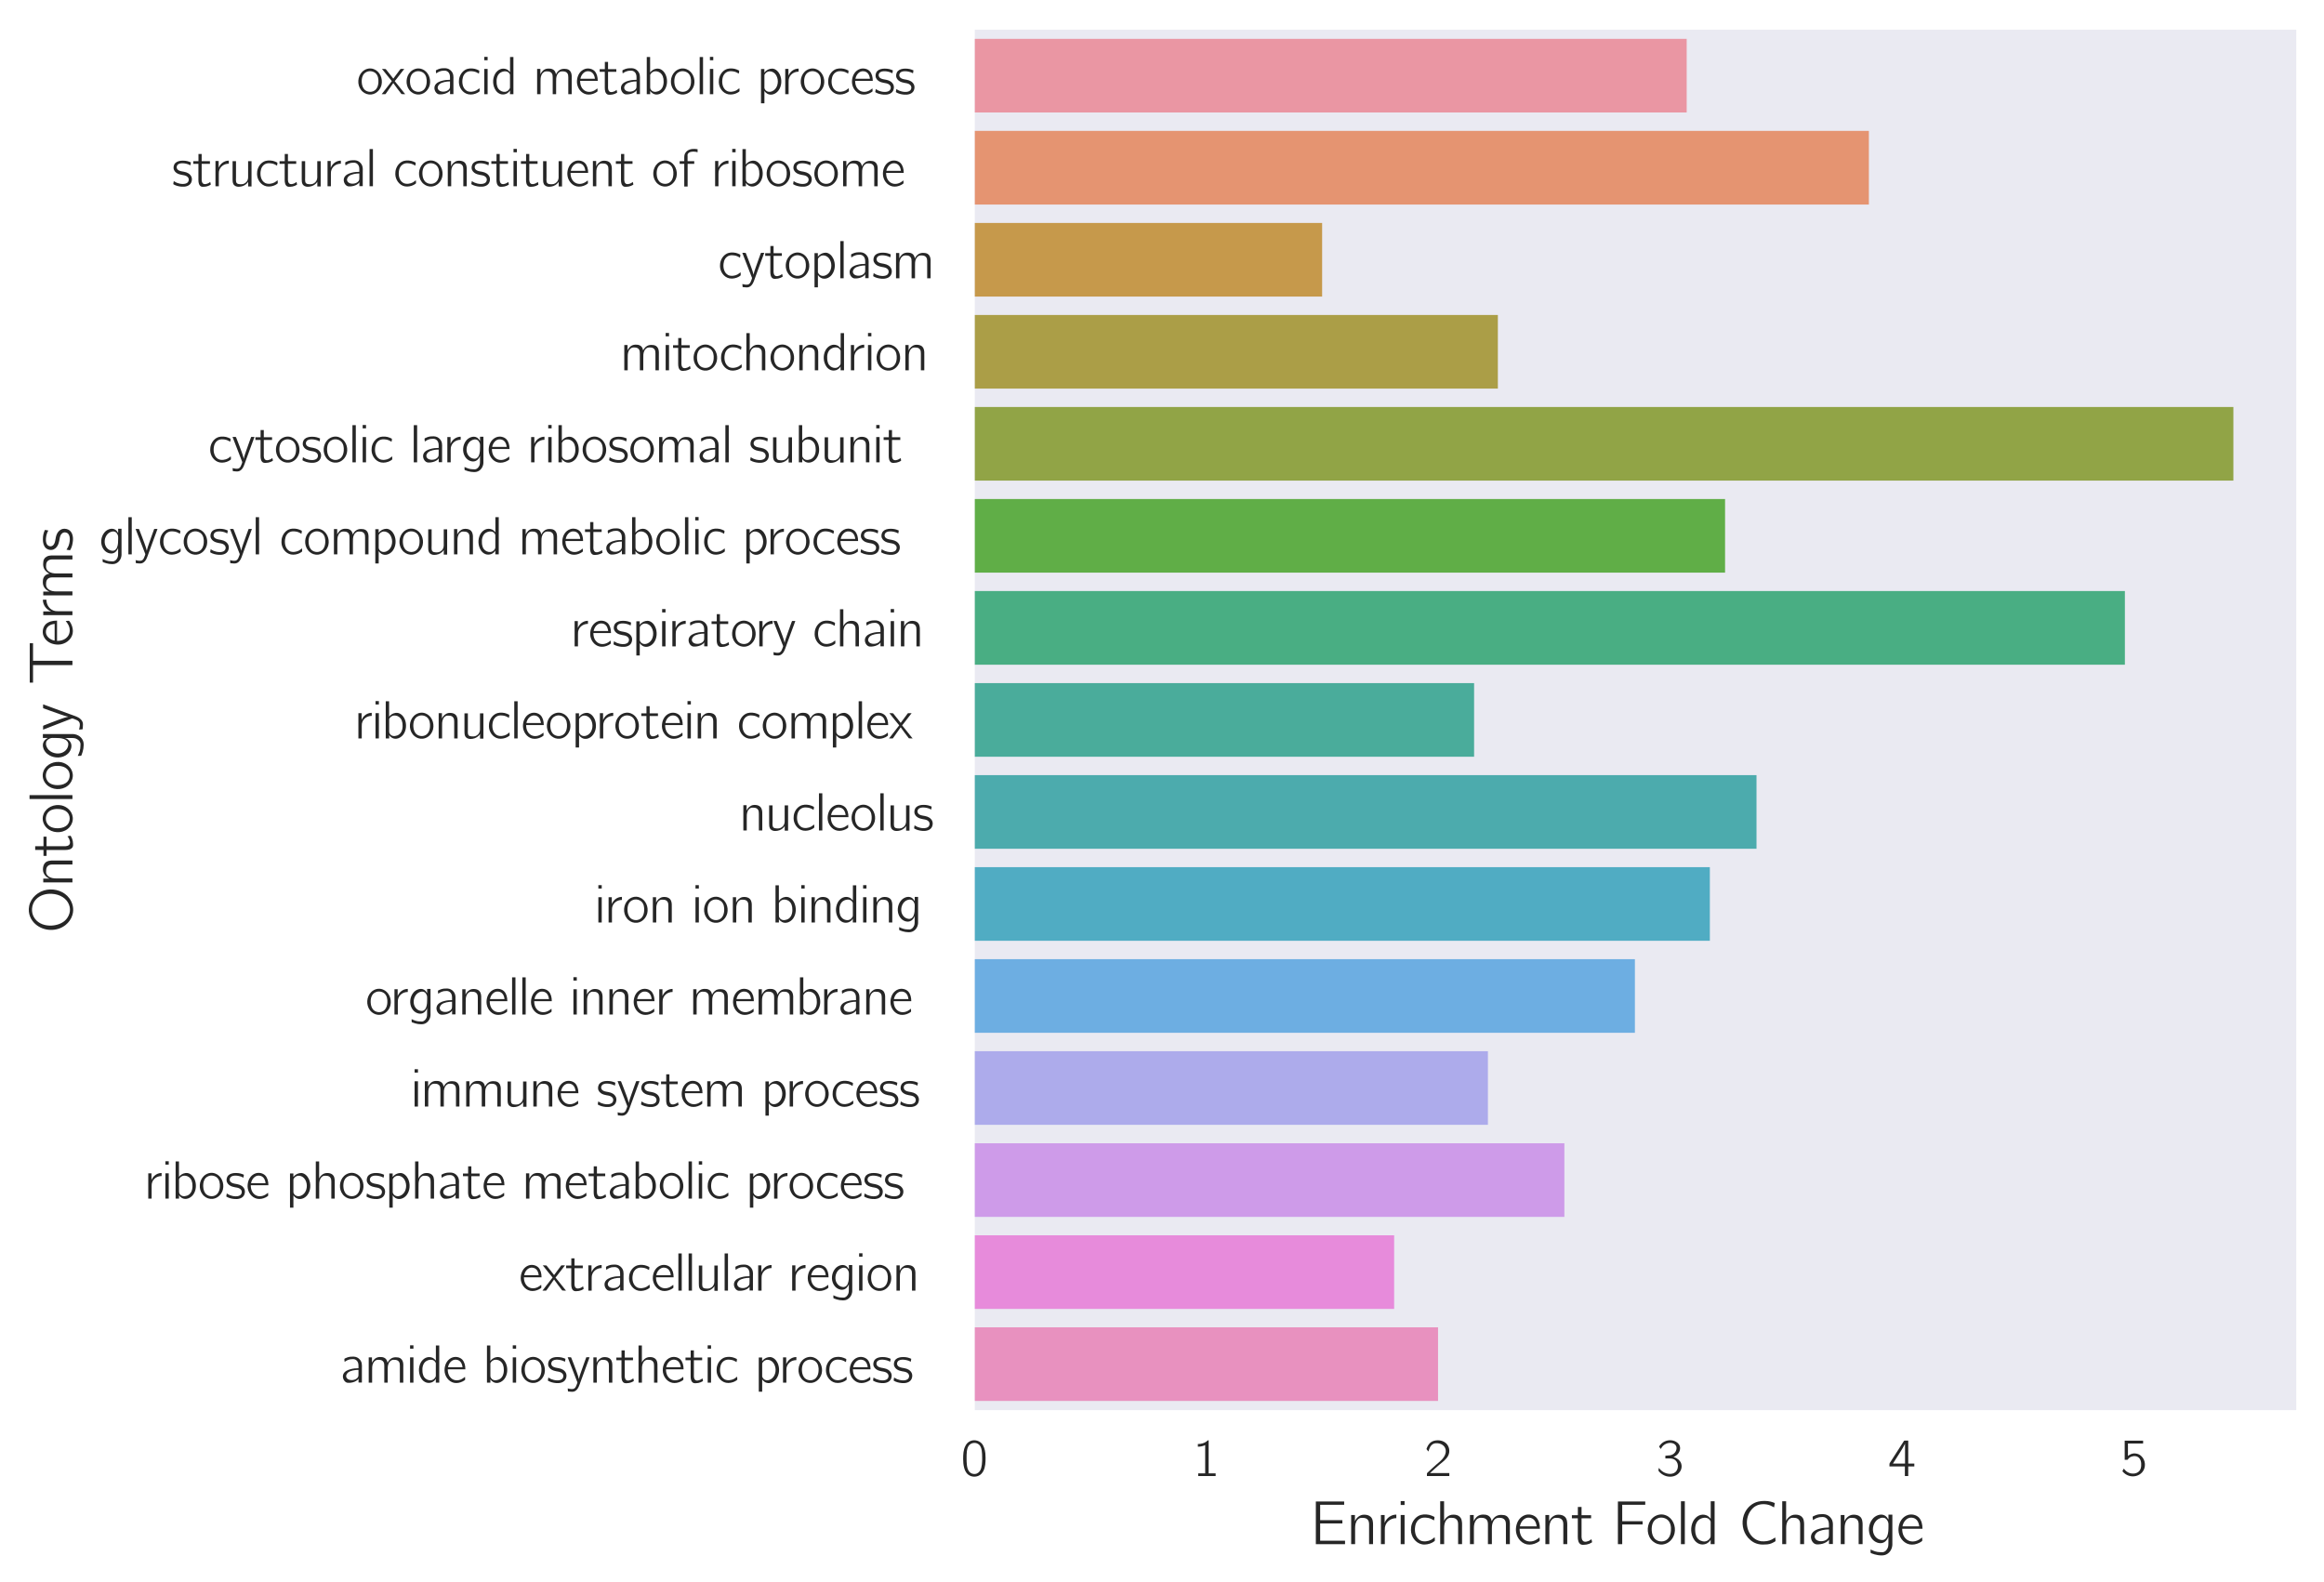 <?xml version="1.0" encoding="utf-8" standalone="no"?>
<!DOCTYPE svg PUBLIC "-//W3C//DTD SVG 1.1//EN"
  "http://www.w3.org/Graphics/SVG/1.1/DTD/svg11.dtd">
<!-- Created with matplotlib (http://matplotlib.org/) -->
<svg height="384pt" version="1.1" viewBox="0 0 564 384" width="564pt" xmlns="http://www.w3.org/2000/svg" xmlns:xlink="http://www.w3.org/1999/xlink">
 <defs>
  <style type="text/css">
*{stroke-linecap:butt;stroke-linejoin:round;}
  </style>
 </defs>
 <g id="figure_1">
  <g id="patch_1">
   <path d="M 0 384.48 
L 564.48 384.48 
L 564.48 0 
L 0 0 
z
" style="fill:#ffffff;"/>
  </g>
  <g id="axes_1">
   <g id="patch_2">
    <path d="M 236.573 342.259 
L 557.28 342.259 
L 557.28 7.2 
L 236.573 7.2 
z
" style="fill:#eaeaf2;"/>
   </g>
   <g id="matplotlib.axis_1">
    <g id="xtick_1">
     <g id="line2d_1"/>
     <g id="text_1">
      <!-- $0$ -->
      <defs>
       <path d="M 14.797 63.859 
C 11.906 61.859 9.906 59.141 8.406 56.031 
C 4.797 49 4.406 40.766 4.406 31.828 
C 4.406 20.578 6.406 10.25 12 4.312 
C 17.297 -1.203 25.703 -2.609 32.797 0.297 
C 37.203 2.016 40.406 5.719 42.406 9.734 
C 46 16.875 46.406 25.406 46.406 34.234 
C 46.406 37.047 46.297 39.859 46 42.672 
C 45.297 49.406 43 56.828 39.297 60.953 
C 33.203 67.688 22.297 69.188 14.797 63.859 
M 34.906 58.141 
C 39.594 53.125 40 43.484 40 34.344 
L 40 28.922 
C 40 24.297 39.203 18.281 38.203 14.859 
C 36.797 10.141 34.5 6.734 29.906 4.625 
C 24.297 2.609 18.5 4.516 15.297 8.938 
C 11 14.656 10.797 24.797 10.797 33.734 
C 10.797 42.172 10.906 51.516 15 57.031 
C 19.5 63.062 29.203 64.062 34.906 58.141 
" id="Computer_Modern_Bright-48"/>
      </defs>
      <g style="fill:#262626;" transform="translate(233.174 358.253)scale(0.13 -0.13)">
       <use transform="scale(0.996)" xlink:href="#Computer_Modern_Bright-48"/>
      </g>
     </g>
    </g>
    <g id="xtick_2">
     <g id="line2d_2"/>
     <g id="text_2">
      <!-- $1$ -->
      <defs>
       <path d="M 9.703 60.016 
L 9.703 55 
C 15.203 55 19 56 23.406 57.906 
L 23.406 5.016 
L 10.297 5.016 
L 10.297 0 
L 43 0 
L 43 5.016 
L 29.906 5.016 
L 29.906 67 
C 27.5 67 27.906 66.359 26 64.875 
C 21.906 61.719 16.203 60.016 9.703 60.016 
" id="Computer_Modern_Bright-49"/>
      </defs>
      <g style="fill:#262626;" transform="translate(289.448 358.253)scale(0.13 -0.13)">
       <use transform="scale(0.996)" xlink:href="#Computer_Modern_Bright-49"/>
      </g>
     </g>
    </g>
    <g id="xtick_3">
     <g id="line2d_3"/>
     <g id="text_3">
      <!-- $2$ -->
      <defs>
       <path d="M 7.297 45.969 
C 8.703 51.594 11.094 57.984 16.797 60.5 
C 19.203 61.5 21.797 61.703 24.406 61.5 
C 29.297 61.094 34.094 59.094 37.094 55.094 
C 39.297 52.078 40.094 48.375 39.703 44.781 
C 38.5 34.344 28.297 26.844 21.703 21.234 
C 17.906 18.031 7.094 7.812 7.094 7.812 
L 5.406 6.203 
C 4.5 5.312 4.406 5.312 4.406 3.5 
L 4.406 0 
L 46.406 0 
L 46.406 5.625 
L 10.203 5.625 
C 13.406 8.734 26.703 20.516 28.5 21.922 
C 34.297 26.656 40.797 31.375 44.297 38.219 
C 48.203 46.062 46.5 55.938 39.906 61.766 
C 35.906 65.297 30.406 67 25.094 67 
C 20.203 67 15.203 66 11.297 62.906 
C 8.297 60.391 5.797 56.688 4.406 52.875 
C 4.094 52.281 3.594 51.281 3.703 50.578 
C 3.797 49.984 4.406 49.484 4.703 49.078 
C 5.5 48.078 6.297 46.875 7.297 45.969 
" id="Computer_Modern_Bright-50"/>
      </defs>
      <g style="fill:#262626;" transform="translate(345.722 358.253)scale(0.13 -0.13)">
       <use transform="scale(0.996)" xlink:href="#Computer_Modern_Bright-50"/>
      </g>
     </g>
    </g>
    <g id="xtick_4">
     <g id="line2d_4"/>
     <g id="text_4">
      <!-- $3$ -->
      <defs>
       <path d="M 8.094 50.719 
C 8.906 51.922 9.5 53.234 10.406 54.438 
C 12.5 57.25 15.406 59.453 18.703 60.766 
C 23.906 62.875 31.5 62.875 35.594 58.219 
C 39.203 54.078 37.703 47.609 34.406 43.781 
C 31.406 40.25 27.5 38.531 21.703 38.531 
C 20 38.531 18.406 38.031 16.703 38.031 
L 16.703 33 
L 23.594 33 
C 29.406 33 33.203 32.109 36.406 28.688 
C 41.906 22.859 41.406 12.516 35.297 7.203 
C 32.203 4.594 27.906 3.781 23.906 4.078 
C 16.094 4.688 9.203 8.812 4.594 15.234 
C 4.094 14.234 4.094 12.828 3.906 11.719 
C 3.594 10.109 3.594 10.109 4.594 8.812 
C 7.5 4.891 13.203 1.281 17.703 -0.031 
C 25.703 -2.438 35 -1.344 41.203 4.781 
C 42.406 6 43.5 7.297 44.406 8.703 
C 48.094 14.531 48.203 22.156 44.094 27.781 
C 42.406 30.094 40.203 31.906 37.703 33.312 
C 36 34.312 34 35.312 32 35.516 
C 37.797 38.234 43.203 42.828 44.203 50.359 
C 45.094 57.375 41 61.688 36.797 64.188 
C 30.297 68 21.797 68 15.094 64.672 
C 12 63.172 9.203 60.969 7.094 58.25 
C 6.703 57.75 5.203 56.047 5.203 55.234 
C 5.203 54.734 5.594 54.234 5.906 53.828 
z
" id="Computer_Modern_Bright-51"/>
      </defs>
      <g style="fill:#262626;" transform="translate(401.996 358.253)scale(0.13 -0.13)">
       <use transform="scale(0.996)" xlink:href="#Computer_Modern_Bright-51"/>
      </g>
     </g>
    </g>
    <g id="xtick_5">
     <g id="line2d_5"/>
     <g id="text_5">
      <!-- $4$ -->
      <defs>
       <path d="M 2.094 18 
L 31 18 
L 31 0 
L 37.297 0 
L 37.297 18 
L 48.703 18 
L 48.703 23.328 
L 37.297 23.328 
L 37.297 66.469 
L 31.906 66.469 
C 30.094 66.469 29.594 66.578 28.797 65.062 
C 24.797 58.516 3.703 25.766 3 24.859 
C 2.203 23.438 2.094 23.547 2.094 21.438 
z
M 31.297 60.875 
L 31.297 23.328 
L 8.594 23.328 
C 9.297 24.734 10.297 26.031 11.203 27.438 
C 16.203 35.172 28.094 53.547 30.594 59.281 
C 30.906 59.781 31 60.375 31.297 60.875 
" id="Computer_Modern_Bright-52"/>
      </defs>
      <g style="fill:#262626;" transform="translate(458.27 358.253)scale(0.13 -0.13)">
       <use transform="scale(0.996)" xlink:href="#Computer_Modern_Bright-52"/>
      </g>
     </g>
    </g>
    <g id="xtick_6">
     <g id="line2d_6"/>
     <g id="text_6">
      <!-- $5$ -->
      <defs>
       <path d="M 8.406 66.328 
L 8.406 30.453 
L 12.203 30.453 
C 12.703 30.453 13.406 30.359 13.797 30.562 
C 14.297 30.859 14.594 31.562 14.906 31.969 
C 15.594 32.859 16.406 33.562 17.203 34.266 
C 20.797 37.281 27.703 38.484 32.297 36.172 
C 38.594 33.172 39.797 25.219 39.297 19 
C 39 15.062 37.797 11.453 35.5 9.141 
C 30.203 3.5 21.297 3.5 14.797 6.797 
C 11.594 8.406 8.906 10.922 6.906 13.922 
L 6.797 13.922 
C 6.5 13.422 4.203 9.906 4.203 9.297 
C 4.203 8.891 4.5 8.594 4.703 8.297 
C 7.703 4.781 11.594 2.062 16.094 0.562 
C 25 -2.25 35 -0.047 41.297 7.188 
C 48.797 15.922 47.797 30.156 39.094 37.766 
C 36.5 40.188 32.906 41.891 28.594 42.281 
C 22.797 43.094 17.594 40.281 14.5 37.672 
L 14.5 61 
L 42.906 61 
L 42.906 66.328 
z
" id="Computer_Modern_Bright-53"/>
      </defs>
      <g style="fill:#262626;" transform="translate(514.544 358.253)scale(0.13 -0.13)">
       <use transform="scale(0.996)" xlink:href="#Computer_Modern_Bright-53"/>
      </g>
     </g>
    </g>
    <g id="text_7">
     <!-- Enrichment Fold Change -->
     <defs>
      <path d="M 8 69.328 
L 8 0 
L 55.406 0 
L 55.406 5.625 
L 15 5.625 
L 15 33.672 
L 51.094 33.672 
L 51.094 39 
L 15 39 
L 15 64 
L 54 64 
L 54 69.328 
z
" id="Computer_Modern_Bright-69"/>
      <path d="M 12.594 37.281 
L 12.5 37.281 
L 12.5 47.391 
L 6.406 47.391 
L 6.406 0 
L 12.797 0 
L 12.797 21.938 
C 12.797 26.844 12.5 31.875 14.703 36.469 
C 15.797 38.781 17.5 40.781 19.797 41.984 
C 21.703 42.891 23.703 42.891 25.797 42.688 
C 28.797 42.688 31.703 41.891 33.594 39.375 
C 35.406 37.062 35.5 34.062 35.5 31.25 
L 35.5 0 
L 41.906 0 
L 41.906 26.859 
C 41.906 31.875 42.406 37.375 40 41.891 
C 38.094 45.5 34.406 47.203 30.5 47.703 
C 28.5 48 26.406 48 24.406 47.609 
C 19.203 46.5 14.406 42.297 12.594 37.281 
" id="Computer_Modern_Bright-110"/>
      <path d="M 12.5 34.75 
L 12.406 34.75 
L 12.406 47.391 
L 6.406 47.391 
L 6.406 0 
L 12.703 0 
L 12.703 22.891 
C 12.703 24.406 12.703 25.906 12.906 27.406 
C 14.297 35.953 21.703 42.281 31.406 42.281 
L 31.406 48 
C 25 48 19.094 44.891 15.297 39.766 
C 14.203 38.266 13 36.547 12.5 34.75 
" id="Computer_Modern_Bright-114"/>
      <path d="M 6.406 70 
L 6.406 63.672 
L 12.703 63.672 
L 12.703 70 
z
M 6.406 47.391 
L 6.406 0 
L 12.703 0 
L 12.703 47.391 
z
" id="Computer_Modern_Bright-105"/>
      <path d="M 42.406 11.25 
C 40.5 9.844 38.797 8.328 36.703 7.125 
C 32 4.625 24.797 3.422 19.406 5.922 
C 11.594 9.938 9.5 19.688 10.594 27.719 
C 10.797 29.328 11.094 30.922 11.594 32.438 
C 13.797 38.969 19.297 44.078 28.297 43.078 
C 33.094 42.672 35.5 41.875 39.297 39.766 
C 40 39.359 40.594 38.859 41.406 38.656 
C 41.5 39.859 41.797 41.172 42 42.375 
C 42.297 43.984 42.297 44.188 40.797 44.891 
C 39.703 45.391 38.594 45.984 37.406 46.391 
C 32.797 48.406 25.203 49 20 47.5 
C 12.906 45.484 7.594 39.359 5.297 32.531 
C 4.203 29.422 3.906 26.109 3.906 22.797 
C 4 12.25 11.203 1.906 21.703 -0.203 
C 27.5 -1.406 34.203 0.297 38.203 2.406 
C 39.203 2.906 42.203 4.719 42.703 5.625 
C 43 6.125 42.406 11.25 42.406 11.25 
" id="Computer_Modern_Bright-99"/>
      <path d="M 6.406 69.688 
L 6.406 0 
L 12.797 0 
L 12.797 21.984 
C 12.797 26.906 12.5 31.938 14.703 36.547 
C 15.797 38.859 17.5 40.875 19.797 42.078 
C 21.703 42.984 23.703 42.984 25.797 42.781 
C 28.797 42.781 31.703 41.984 33.594 39.453 
C 35.406 37.141 35.5 34.141 35.5 31.312 
L 35.5 0 
L 41.906 0 
L 41.906 27.219 
C 41.906 32.234 42.406 37.75 39.906 42.281 
C 37.906 45.688 34.406 47.297 30.703 47.797 
C 28.703 48 26.703 48 24.703 47.703 
C 21.094 47.016 18 45.031 15.594 42.344 
C 14.5 41.047 13.203 39.469 12.797 37.766 
L 12.703 37.766 
L 12.703 69.688 
z
" id="Computer_Modern_Bright-104"/>
      <path d="M 12.594 37.359 
L 12.5 37.359 
L 12.5 47.391 
L 6.406 47.391 
L 6.406 0 
L 12.797 0 
L 12.797 22.047 
C 12.797 26.953 12.5 31.875 14.703 36.375 
C 16.594 40.281 19.906 43.391 25.797 42.781 
C 28.797 42.781 31.797 41.984 33.703 39.453 
C 35.5 37.141 35.594 34.141 35.594 31.312 
L 35.594 0 
L 42 0 
L 42 22.047 
C 42 26.953 41.703 31.875 43.906 36.375 
C 45.797 40.281 49.094 43.391 55 42.781 
C 58 42.781 61 41.984 62.906 39.453 
C 64.703 37.141 64.797 34.141 64.797 31.312 
L 64.797 0 
L 71.203 0 
L 71.203 26.562 
C 71.203 31.375 71.797 36.781 69.703 41.188 
C 67.594 45.297 64.203 47.5 58.703 47.5 
C 55.5 47.797 52.297 47.312 49.406 45.844 
C 45.906 43.922 43.297 40.75 41.703 37.266 
C 41 40.578 40.203 42.828 38 45 
C 35.703 47.062 32.594 48 29.594 48 
C 22.297 48.594 17.703 45.562 14.594 41 
C 13.797 39.875 13 38.672 12.594 37.359 
" id="Computer_Modern_Bright-109"/>
      <path d="M 41.797 10.938 
C 39.5 9.234 38.797 8.328 35.906 6.812 
C 29.797 3.5 22.594 3.5 17.406 7.172 
C 12.406 10.766 9.5 16.641 9.5 25 
L 42.5 25 
C 42.5 32.422 40.797 38.859 36.594 43.375 
C 32 47.891 24.797 49.297 18.703 47.391 
C 16.406 46.688 14.297 45.484 12.406 43.969 
C 6.094 38.859 3.406 30.719 3.5 22.781 
C 3.703 12.344 10.797 1.906 21.297 -0.312 
C 26.797 -1.422 32.594 -0.203 37.5 2.297 
C 38.406 2.797 41.703 4.609 42.094 5.516 
C 42.406 6.016 41.797 10.938 41.797 10.938 
M 37.203 28.906 
L 10 28.906 
C 11.203 36.234 17.203 43.969 25.297 43.062 
C 31.906 42.469 35.406 37.75 36.703 31.828 
C 36.906 30.812 37 29.922 37.203 28.906 
" id="Computer_Modern_Bright-101"/>
      <path d="M 10.797 60.5 
L 10.797 47.016 
L 1.094 47.016 
L 1.094 42 
L 10.703 42 
L 10.703 15.016 
C 10.703 10.578 10.406 5.234 13.297 1.516 
C 15 -0.703 17.297 -1.297 20.797 -1 
C 23.703 -1 26.594 -0.391 29.297 0.656 
C 30.203 1.062 33.5 2.516 33.906 3.234 
C 34.094 3.641 32.797 8.094 32.797 8.094 
L 30.406 6.266 
C 27.297 4.344 21.094 2.328 18.5 5.969 
C 16.203 9.094 16.797 13.75 16.797 17.375 
L 16.797 42 
L 32.297 42 
L 32.297 47.016 
L 16.797 47.016 
L 16.797 60.5 
z
" id="Computer_Modern_Bright-116"/>
      <path d="M 8 69.328 
L 8 0 
L 15 0 
L 15 32 
L 48.094 32 
L 48.094 37.312 
L 15 37.312 
L 15 64 
L 52.406 64 
L 52.406 69.328 
z
" id="Computer_Modern_Bright-70"/>
      <path d="M 10.703 42.078 
C 1.797 33.234 0.797 17.875 8.5 7.938 
C 9.594 6.422 10.906 5.125 12.406 4.016 
C 16.094 1 21.5 -1.203 27.797 -0.5 
C 37.797 0.703 44.703 8.844 46.797 17.375 
C 49.594 29.328 43.703 42.672 32.703 46.891 
C 24.094 50.406 15.5 46.891 10.703 42.078 
M 35.703 39.359 
C 40.5 35.031 41.406 28.109 41 21.984 
C 40.703 17.266 39.406 12.344 36.094 8.828 
C 30.703 3 20.703 3 14.906 8.625 
C 11.906 11.844 10.094 16.453 9.797 21.984 
C 9.297 30.109 11.297 38.75 19.297 41.969 
C 25.203 44.578 32 42.672 35.703 39.359 
" id="Computer_Modern_Bright-111"/>
      <path d="M 6.406 69.688 
L 6.406 0 
L 12.703 0 
L 12.703 69.688 
z
" id="Computer_Modern_Bright-108"/>
      <path d="M 35.594 69.688 
L 35.594 41.375 
C 33.703 43.484 31.797 45.484 29.203 46.688 
C 20.297 50.406 11.703 45.594 7.297 37.656 
C 2.203 28.219 2.797 15.766 8.906 6.922 
C 13.203 0.797 20.297 -2.203 27.797 0.5 
C 30.703 1.609 34.203 4.516 35.406 7.125 
L 35.5 7.125 
L 35.5 0 
L 41.906 0 
L 41.906 69.688 
z
M 35.203 37.453 
C 35.703 36.547 35.5 35.344 35.5 34.344 
L 35.5 13.656 
C 35.5 11.344 35.406 11.141 34.094 9.344 
C 32.297 6.625 29.5 4.719 26.203 4.422 
C 21.406 4.016 16.5 6.328 13.703 10.25 
C 12.094 12.547 11.203 15.359 10.703 18.172 
C 10.5 19.281 10.5 20.281 10.406 21.391 
C 9.797 28.016 11.203 35.844 17 40.062 
C 18 40.766 19.094 41.266 20.203 41.766 
C 26 43.984 32.406 43.375 35.203 37.453 
" id="Computer_Modern_Bright-100"/>
      <path d="M 60.5 10.875 
C 58.5 9.859 56.703 8.453 54.703 7.453 
C 50 5.047 44 4.141 37.5 4.734 
C 31.703 5.547 26.906 8.359 23.406 11.875 
C 12.203 23.156 11.406 42.969 21.297 55.344 
C 25.5 60.875 31.906 65 41.297 65 
C 45.094 65 49 64.297 52.5 62.891 
C 54.594 61.969 56.594 60.766 58.594 59.766 
L 59.797 66.812 
C 57.594 67.672 55.297 68.562 53 69.094 
C 47.406 70.625 38.906 70.625 33.094 69.219 
C 22.906 66.922 15.5 59.828 11.297 51.625 
C 5.5 40.016 6.203 25.516 13.203 14.594 
C 15 11.703 17.297 9.109 19.906 6.891 
C 25.906 1.688 33.297 -1.312 43.594 -0.5 
C 49.797 -0.5 53.406 0.516 58.203 3.203 
C 58.703 3.5 60.594 4.516 60.906 4.938 
C 61.094 5.438 60.594 9.531 60.5 10.875 
" id="Computer_Modern_Bright-67"/>
      <path d="M 7.906 39.016 
C 9.594 39.859 11 41.094 12.703 41.922 
C 15.406 43.156 18.203 44 21.203 44 
C 22.594 44.094 24.203 44.297 25.594 44 
C 28.094 43.594 30.297 42.078 31.797 39.953 
C 33.297 37.516 33.906 35.391 33.906 31.469 
L 33.906 27.016 
C 29.094 27.016 24.297 26.609 19.703 25.391 
C 13.906 24.078 7.594 21.125 5.5 15.844 
C 3.406 10.781 5.594 4.078 10.094 1.031 
C 12.297 -0.5 14.906 -0.5 17.5 -0.297 
C 21.703 0 25.906 1.016 29.5 3.25 
C 31.203 4.25 32.906 5.578 33.906 7.297 
L 34 7.297 
L 34 0.203 
L 40.297 0.203 
L 40.297 26.891 
C 40.297 29.812 40.594 32.953 40 35.891 
C 39.406 39.922 36.906 43.266 34 45.594 
C 30.594 48.219 26.703 49.109 21.5 48.719 
C 16.703 48.719 13 47.5 9.406 45.766 
C 8.906 45.562 7.906 45.234 7.594 44.641 
C 7.297 44.219 7.5 43.516 7.5 43 
C 7.703 41.672 7.797 40.344 7.906 39.016 
M 33.906 24 
L 33.906 16.375 
C 33.906 14.062 34 11.953 32.703 9.953 
C 31.594 8.344 30.094 7.234 28.5 6.438 
C 22.797 3.516 14.094 4.422 11.594 9.25 
C 9.594 12.75 11.703 16.875 14.594 19.188 
C 18.906 22.5 27.297 24 33.906 24 
" id="Computer_Modern_Bright-97"/>
      <path d="M 35.406 11.984 
L 35.5 11.984 
L 35.5 2.656 
C 35.5 -0.156 35.5 -2.859 34.594 -5.562 
C 33.094 -9.188 30.5 -12.5 26.203 -13.094 
C 25 -13.203 23.703 -13.094 22.5 -13 
C 16 -13 11.703 -11.047 6.5 -8.672 
L 6.5 -12.484 
C 6.5 -14.406 6.797 -14.5 8.703 -15.109 
C 13.797 -17.219 23 -19.312 29.297 -17.719 
C 36.297 -15.906 41.406 -9.281 41.906 -1.219 
C 42 0.188 41.906 1.703 41.906 3.125 
L 41.906 48 
L 35.594 48 
L 35.594 39.984 
C 34.094 42.484 32.5 44.797 29.906 46.406 
C 22.906 50.625 13.406 46 9.5 40.578 
C 3.094 32.641 1.906 20.344 7 11.484 
C 8 9.781 9.203 8.172 10.594 6.766 
C 15.406 2.047 23.594 -0.469 29.5 3.75 
C 31.906 5.359 34.703 9.078 35.406 11.984 
M 25.5 43 
C 26.406 43 27.406 43 28.297 42.797 
C 31.906 42.094 33.906 38.875 35.094 35.656 
C 35.797 33.453 35.594 31.047 35.594 28.734 
C 35.594 23.719 35.5 18.5 33.797 13.766 
C 32.594 10.266 30.094 7.141 26.203 6.75 
C 24.906 6.641 23.594 6.844 22.297 7.141 
C 16.203 8.547 12 13.766 10.703 19.797 
C 8.906 28.531 13.203 39.172 22 42.188 
C 23.094 42.594 24.297 42.891 25.5 43 
" id="Computer_Modern_Bright-103"/>
     </defs>
     <g style="fill:#262626;" transform="translate(318.142 374.789)scale(0.15 -0.15)">
      <use transform="scale(0.996)" xlink:href="#Computer_Modern_Bright-69"/>
      <use transform="translate(58.738 0)scale(0.996)" xlink:href="#Computer_Modern_Bright-110"/>
      <use transform="translate(106.89 0)scale(0.996)" xlink:href="#Computer_Modern_Bright-114"/>
      <use transform="translate(138.854 0)scale(0.996)" xlink:href="#Computer_Modern_Bright-105"/>
      <use transform="translate(157.949 0)scale(0.996)" xlink:href="#Computer_Modern_Bright-99"/>
      <use transform="translate(202.78 0)scale(0.996)" xlink:href="#Computer_Modern_Bright-104"/>
      <use transform="translate(250.933 0)scale(0.996)" xlink:href="#Computer_Modern_Bright-109"/>
      <use transform="translate(328.143 0)scale(0.996)" xlink:href="#Computer_Modern_Bright-101"/>
      <use transform="translate(372.975 0)scale(0.996)" xlink:href="#Computer_Modern_Bright-110"/>
      <use transform="translate(421.127 0)scale(0.996)" xlink:href="#Computer_Modern_Bright-116"/>
      <use transform="translate(488.707 0)scale(0.996)" xlink:href="#Computer_Modern_Bright-70"/>
      <use transform="translate(541.633 0)scale(0.996)" xlink:href="#Computer_Modern_Bright-111"/>
      <use transform="translate(592.276 0)scale(0.996)" xlink:href="#Computer_Modern_Bright-108"/>
      <use transform="translate(611.371 0)scale(0.996)" xlink:href="#Computer_Modern_Bright-100"/>
      <use transform="translate(690.989 0)scale(0.996)" xlink:href="#Computer_Modern_Bright-67"/>
      <use transform="translate(756.161 0)scale(0.996)" xlink:href="#Computer_Modern_Bright-104"/>
      <use transform="translate(804.313 0)scale(0.996)" xlink:href="#Computer_Modern_Bright-97"/>
      <use transform="translate(850.805 0)scale(0.996)" xlink:href="#Computer_Modern_Bright-110"/>
      <use transform="translate(898.958 0)scale(0.996)" xlink:href="#Computer_Modern_Bright-103"/>
      <use transform="translate(947.11 0)scale(0.996)" xlink:href="#Computer_Modern_Bright-101"/>
     </g>
    </g>
   </g>
   <g id="matplotlib.axis_2">
    <g id="ytick_1">
     <g id="line2d_7"/>
     <g id="text_8">
      <!-- oxoacid metabolic process -->
      <defs>
       <path d="M -0.203 47.391 
L 10.094 34.469 
L 18.203 24.547 
L 18.203 24.453 
L 15.703 21.328 
L -0.797 0 
C 1.5 0 3.906 0 6.094 0 
L 7.406 1.625 
L 20.906 20.828 
L 21 20.828 
C 26 13.922 31 6.906 36.297 0.297 
C 38.406 0 40.906 0 43.297 0 
L 31.094 15.297 
C 28.703 18.406 26.203 21.438 23.703 24.453 
L 23.703 24.547 
L 27.094 28.75 
L 41.5 47.391 
C 39.203 47.391 36.906 47.391 34.703 47.391 
L 33.406 45.891 
L 21 29.172 
C 16.203 35.047 11.703 41.312 6.797 47.094 
C 4.703 47.391 2.203 47.391 -0.203 47.391 
" id="Computer_Modern_Bright-120"/>
       <path d="M 6.406 69.688 
L 6.406 0 
L 12.797 0 
L 12.797 6.328 
L 12.906 6.328 
C 14 4.109 16.5 2.016 18.594 0.906 
C 25.797 -2.906 34.406 0.906 39.094 7.031 
C 48.594 19.578 44.797 40.875 32.297 46.797 
C 27.406 49 21.5 48 17.094 44.984 
C 15.406 43.781 14 42.375 12.703 40.766 
L 12.703 69.688 
z
M 21.906 42.984 
C 26.594 43.375 31.5 41.266 34.297 37.453 
C 36.203 34.938 37.203 31.938 37.703 28.812 
C 38.703 21.484 37.906 12.25 31.406 7.438 
C 30.297 6.625 29.094 6.031 27.797 5.516 
C 22.406 3.516 17 4.109 14 8.844 
C 13.094 10.438 12.797 10.547 12.797 12.953 
L 12.797 33.734 
C 12.797 34.75 12.594 35.953 13 36.859 
C 14.594 40.172 18.297 42.672 21.906 42.984 
" id="Computer_Modern_Bright-98"/>
       <path d="M 12.703 40.531 
L 12.703 47.156 
L 6.406 47.156 
L 6.406 -17 
L 12.797 -17 
L 12.797 6.094 
C 14.203 4.078 15.797 2.281 17.906 1.078 
C 25 -3.25 34 0.172 38.906 6.594 
C 45.406 14.969 46.094 27.5 41.594 36.984 
C 39 42.438 34.094 47.5 27.797 48 
C 22.297 48 18.094 45.812 15.094 43.125 
C 14.203 42.328 13.5 41.438 12.703 40.531 
M 21.906 42.875 
C 26 43.172 30 41.266 32.797 38.266 
C 34.5 36.344 35.797 34.141 36.594 31.734 
C 40.094 22.297 36.906 9.234 26.797 5.328 
C 21 3.109 15.297 5.125 13.094 10.547 
C 12.594 11.547 12.797 12.859 12.797 13.953 
L 12.797 34.641 
C 12.797 36.953 13 37.156 14.5 38.859 
C 16.297 41.062 19 42.578 21.906 42.875 
" id="Computer_Modern_Bright-112"/>
       <path d="M 3.094 9.641 
C 2.906 8.234 2.594 6.938 2.406 5.531 
C 2.203 4.422 1.906 3.922 2.906 3.422 
C 7 1.016 11.906 -0.297 17.703 -0.797 
C 24.203 -1.406 32.406 0.109 35.594 6.531 
C 36.5 8.344 37 10.344 37.094 12.359 
C 37.5 19.578 31.797 24.203 26.906 25.906 
C 21.406 28.016 13.906 27.312 10.094 31.531 
C 8.094 33.844 8 37.266 9.906 39.672 
C 13.906 45.297 26.797 42.875 31.906 40.375 
C 32.703 39.969 33.406 39.469 34.297 39.266 
L 35.203 44.688 
C 30.5 46.797 26.406 48 19.906 48 
C 14.297 48 9.203 46.703 6 43.484 
C 2.797 40.172 1.703 34.641 3.594 30.438 
C 5.406 26.406 9.203 23.797 13.297 22.5 
C 19.203 20.391 25.906 21.391 29.797 16.578 
C 32 13.766 31.594 9.547 29.094 7.031 
C 24.297 2.609 14.094 4.219 8.5 6.625 
C 6.594 7.438 4.906 8.641 3.094 9.641 
" id="Computer_Modern_Bright-115"/>
      </defs>
      <g style="fill:#262626;" transform="translate(86.526 22.866)scale(0.13 -0.13)">
       <use transform="scale(0.996)" xlink:href="#Computer_Modern_Bright-111"/>
       <use transform="translate(47.737 0)scale(0.996)" xlink:href="#Computer_Modern_Bright-120"/>
       <use transform="translate(90.079 0)scale(0.996)" xlink:href="#Computer_Modern_Bright-111"/>
       <use transform="translate(140.722 0)scale(0.996)" xlink:href="#Computer_Modern_Bright-97"/>
       <use transform="translate(187.214 0)scale(0.996)" xlink:href="#Computer_Modern_Bright-99"/>
       <use transform="translate(232.045 0)scale(0.996)" xlink:href="#Computer_Modern_Bright-105"/>
       <use transform="translate(251.14 0)scale(0.996)" xlink:href="#Computer_Modern_Bright-100"/>
       <use transform="translate(330.758 0)scale(0.996)" xlink:href="#Computer_Modern_Bright-109"/>
       <use transform="translate(407.968 0)scale(0.996)" xlink:href="#Computer_Modern_Bright-101"/>
       <use transform="translate(452.8 0)scale(0.996)" xlink:href="#Computer_Modern_Bright-116"/>
       <use transform="translate(488.914 0)scale(0.996)" xlink:href="#Computer_Modern_Bright-97"/>
       <use transform="translate(535.406 0)scale(0.996)" xlink:href="#Computer_Modern_Bright-98"/>
       <use transform="translate(583.559 0)scale(0.996)" xlink:href="#Computer_Modern_Bright-111"/>
       <use transform="translate(634.202 0)scale(0.996)" xlink:href="#Computer_Modern_Bright-108"/>
       <use transform="translate(653.297 0)scale(0.996)" xlink:href="#Computer_Modern_Bright-105"/>
       <use transform="translate(672.392 0)scale(0.996)" xlink:href="#Computer_Modern_Bright-99"/>
       <use transform="translate(748.689 0)scale(0.996)" xlink:href="#Computer_Modern_Bright-112"/>
       <use transform="translate(793.936 0)scale(0.996)" xlink:href="#Computer_Modern_Bright-114"/>
       <use transform="translate(825.899 0)scale(0.996)" xlink:href="#Computer_Modern_Bright-111"/>
       <use transform="translate(876.542 0)scale(0.996)" xlink:href="#Computer_Modern_Bright-99"/>
       <use transform="translate(921.374 0)scale(0.996)" xlink:href="#Computer_Modern_Bright-101"/>
       <use transform="translate(966.206 0)scale(0.996)" xlink:href="#Computer_Modern_Bright-115"/>
       <use transform="translate(1004.645 0)scale(0.996)" xlink:href="#Computer_Modern_Bright-115"/>
      </g>
     </g>
    </g>
    <g id="ytick_2">
     <g id="line2d_8"/>
     <g id="text_9">
      <!-- structural constituent of ribosome -->
      <defs>
       <path d="M 6.406 47 
L 6.406 12.969 
C 6.406 10.047 6.5 7.141 7.703 4.422 
C 9.594 0.516 13.594 -1 17.703 -1 
C 23.203 -1 28.703 0.812 32.703 4.734 
C 33.797 5.828 34.797 6.938 35.5 8.344 
L 35.594 8.344 
L 35.594 -0.391 
L 41.906 -0.391 
L 41.906 47 
L 35.5 47 
L 35.5 22.906 
C 35.5 18.688 36.094 14.062 33.906 10.25 
C 32.297 7.438 29.5 5.234 26.406 4.234 
C 24.297 3.625 22.094 3.625 19.906 3.828 
C 17.797 4.031 15.5 4.234 14.094 6.031 
C 12.094 8.453 12.797 14.172 12.797 17.688 
L 12.797 47 
z
" id="Computer_Modern_Bright-117"/>
       <path d="M 10.594 47.016 
L 2 47.016 
L 2 42 
L 10.594 42 
L 10.594 -0.5 
L 16.906 -0.5 
L 16.906 42 
L 29.297 42 
L 29.297 47.016 
L 16.797 47.016 
L 16.797 55.781 
C 16.797 57.188 16.5 58.922 17.094 60.328 
C 19.203 64.75 26.297 65.562 32.094 64.562 
C 33.297 64.359 34.406 63.953 35.594 63.75 
L 35.594 69.391 
C 28.797 70.5 21.297 70.5 15.703 65.922 
C 14.797 65.125 14 64.344 13.297 63.328 
C 11.203 60.75 10.594 57.875 10.594 53.391 
z
" id="Computer_Modern_Bright-102"/>
      </defs>
      <g style="fill:#262626;" transform="translate(41.769 45.203)scale(0.13 -0.13)">
       <use transform="scale(0.996)" xlink:href="#Computer_Modern_Bright-115"/>
       <use transform="translate(38.439 0)scale(0.996)" xlink:href="#Computer_Modern_Bright-116"/>
       <use transform="translate(74.553 0)scale(0.996)" xlink:href="#Computer_Modern_Bright-114"/>
       <use transform="translate(106.517 0)scale(0.996)" xlink:href="#Computer_Modern_Bright-117"/>
       <use transform="translate(154.669 0)scale(0.996)" xlink:href="#Computer_Modern_Bright-99"/>
       <use transform="translate(199.501 0)scale(0.996)" xlink:href="#Computer_Modern_Bright-116"/>
       <use transform="translate(235.615 0)scale(0.996)" xlink:href="#Computer_Modern_Bright-117"/>
       <use transform="translate(283.768 0)scale(0.996)" xlink:href="#Computer_Modern_Bright-114"/>
       <use transform="translate(315.731 0)scale(0.996)" xlink:href="#Computer_Modern_Bright-97"/>
       <use transform="translate(362.223 0)scale(0.996)" xlink:href="#Computer_Modern_Bright-108"/>
       <use transform="translate(412.783 0)scale(0.996)" xlink:href="#Computer_Modern_Bright-99"/>
       <use transform="translate(457.615 0)scale(0.996)" xlink:href="#Computer_Modern_Bright-111"/>
       <use transform="translate(508.258 0)scale(0.996)" xlink:href="#Computer_Modern_Bright-110"/>
       <use transform="translate(556.411 0)scale(0.996)" xlink:href="#Computer_Modern_Bright-115"/>
       <use transform="translate(594.85 0)scale(0.996)" xlink:href="#Computer_Modern_Bright-116"/>
       <use transform="translate(630.964 0)scale(0.996)" xlink:href="#Computer_Modern_Bright-105"/>
       <use transform="translate(650.059 0)scale(0.996)" xlink:href="#Computer_Modern_Bright-116"/>
       <use transform="translate(686.174 0)scale(0.996)" xlink:href="#Computer_Modern_Bright-117"/>
       <use transform="translate(734.326 0)scale(0.996)" xlink:href="#Computer_Modern_Bright-101"/>
       <use transform="translate(779.158 0)scale(0.996)" xlink:href="#Computer_Modern_Bright-110"/>
       <use transform="translate(827.31 0)scale(0.996)" xlink:href="#Computer_Modern_Bright-116"/>
       <use transform="translate(894.89 0)scale(0.996)" xlink:href="#Computer_Modern_Bright-111"/>
       <use transform="translate(945.533 0)scale(0.996)" xlink:href="#Computer_Modern_Bright-102"/>
       <use transform="translate(1007.301 0)scale(0.996)" xlink:href="#Computer_Modern_Bright-114"/>
       <use transform="translate(1039.265 0)scale(0.996)" xlink:href="#Computer_Modern_Bright-105"/>
       <use transform="translate(1058.36 0)scale(0.996)" xlink:href="#Computer_Modern_Bright-98"/>
       <use transform="translate(1106.512 0)scale(0.996)" xlink:href="#Computer_Modern_Bright-111"/>
       <use transform="translate(1157.155 0)scale(0.996)" xlink:href="#Computer_Modern_Bright-115"/>
       <use transform="translate(1195.594 0)scale(0.996)" xlink:href="#Computer_Modern_Bright-111"/>
       <use transform="translate(1246.237 0)scale(0.996)" xlink:href="#Computer_Modern_Bright-109"/>
       <use transform="translate(1323.448 0)scale(0.996)" xlink:href="#Computer_Modern_Bright-101"/>
      </g>
     </g>
    </g>
    <g id="ytick_3">
     <g id="line2d_9"/>
     <g id="text_10">
      <!-- cytoplasm -->
      <defs>
       <path d="M 0.703 47.656 
C 1.297 45.75 5.406 35.609 5.5 35.312 
L 17.406 4.578 
L 18.406 2.078 
C 19 0.672 19.203 0.469 18.594 -1.141 
L 17.5 -4.047 
C 16.594 -6.469 15.594 -8.969 13.703 -10.484 
C 10.297 -13.297 4.906 -11.688 0.797 -10.781 
L 1.297 -16.5 
C 3.203 -16.797 5.094 -17 7 -17 
C 11.297 -17.516 14.094 -16.5 16.703 -14.297 
C 20 -11.484 21.594 -7.562 23.094 -3.547 
L 26.203 5.078 
L 36.406 32.906 
C 38.094 37.922 40.203 42.641 41.797 47.656 
L 37.297 47.656 
C 36.797 47.656 36 47.859 35.594 47.469 
C 35.406 47.156 35.297 46.766 35.203 46.453 
L 34.406 44.344 
C 33.406 41.734 32.5 39.234 31.594 36.609 
L 25.797 20.25 
C 24.297 15.828 22.594 11.312 21.797 6.688 
C 20.703 11.312 19.203 15.734 17.594 20.141 
C 16.297 23.562 8.5 44.547 7.5 46.562 
C 7.094 47.656 6.703 47.656 5.203 47.656 
z
" id="Computer_Modern_Bright-121"/>
      </defs>
      <g style="fill:#262626;" transform="translate(174.228 67.54)scale(0.13 -0.13)">
       <use transform="scale(0.996)" xlink:href="#Computer_Modern_Bright-99"/>
       <use transform="translate(44.832 0)scale(0.996)" xlink:href="#Computer_Modern_Bright-121"/>
       <use transform="translate(87.173 0)scale(0.996)" xlink:href="#Computer_Modern_Bright-116"/>
       <use transform="translate(123.287 0)scale(0.996)" xlink:href="#Computer_Modern_Bright-111"/>
       <use transform="translate(173.93 0)scale(0.996)" xlink:href="#Computer_Modern_Bright-112"/>
       <use transform="translate(222.083 0)scale(0.996)" xlink:href="#Computer_Modern_Bright-108"/>
       <use transform="translate(241.178 0)scale(0.996)" xlink:href="#Computer_Modern_Bright-97"/>
       <use transform="translate(287.67 0)scale(0.996)" xlink:href="#Computer_Modern_Bright-115"/>
       <use transform="translate(326.109 0)scale(0.996)" xlink:href="#Computer_Modern_Bright-109"/>
      </g>
     </g>
    </g>
    <g id="ytick_4">
     <g id="line2d_10"/>
     <g id="text_11">
      <!-- mitochondrion -->
      <g style="fill:#262626;" transform="translate(150.678 89.877)scale(0.13 -0.13)">
       <use transform="scale(0.996)" xlink:href="#Computer_Modern_Bright-109"/>
       <use transform="translate(77.21 0)scale(0.996)" xlink:href="#Computer_Modern_Bright-105"/>
       <use transform="translate(96.305 0)scale(0.996)" xlink:href="#Computer_Modern_Bright-116"/>
       <use transform="translate(132.419 0)scale(0.996)" xlink:href="#Computer_Modern_Bright-111"/>
       <use transform="translate(183.063 0)scale(0.996)" xlink:href="#Computer_Modern_Bright-99"/>
       <use transform="translate(227.894 0)scale(0.996)" xlink:href="#Computer_Modern_Bright-104"/>
       <use transform="translate(276.047 0)scale(0.996)" xlink:href="#Computer_Modern_Bright-111"/>
       <use transform="translate(326.69 0)scale(0.996)" xlink:href="#Computer_Modern_Bright-110"/>
       <use transform="translate(374.843 0)scale(0.996)" xlink:href="#Computer_Modern_Bright-100"/>
       <use transform="translate(422.995 0)scale(0.996)" xlink:href="#Computer_Modern_Bright-114"/>
       <use transform="translate(454.958 0)scale(0.996)" xlink:href="#Computer_Modern_Bright-105"/>
       <use transform="translate(474.053 0)scale(0.996)" xlink:href="#Computer_Modern_Bright-111"/>
       <use transform="translate(524.697 0)scale(0.996)" xlink:href="#Computer_Modern_Bright-110"/>
      </g>
     </g>
    </g>
    <g id="ytick_5">
     <g id="line2d_11"/>
     <g id="text_12">
      <!-- cytosolic large ribosomal subunit -->
      <g style="fill:#262626;" transform="translate(50.511 112.215)scale(0.13 -0.13)">
       <use transform="scale(0.996)" xlink:href="#Computer_Modern_Bright-99"/>
       <use transform="translate(44.832 0)scale(0.996)" xlink:href="#Computer_Modern_Bright-121"/>
       <use transform="translate(87.173 0)scale(0.996)" xlink:href="#Computer_Modern_Bright-116"/>
       <use transform="translate(123.287 0)scale(0.996)" xlink:href="#Computer_Modern_Bright-111"/>
       <use transform="translate(173.93 0)scale(0.996)" xlink:href="#Computer_Modern_Bright-115"/>
       <use transform="translate(212.369 0)scale(0.996)" xlink:href="#Computer_Modern_Bright-111"/>
       <use transform="translate(263.013 0)scale(0.996)" xlink:href="#Computer_Modern_Bright-108"/>
       <use transform="translate(282.108 0)scale(0.996)" xlink:href="#Computer_Modern_Bright-105"/>
       <use transform="translate(301.202 0)scale(0.996)" xlink:href="#Computer_Modern_Bright-99"/>
       <use transform="translate(377.499 0)scale(0.996)" xlink:href="#Computer_Modern_Bright-108"/>
       <use transform="translate(396.594 0)scale(0.996)" xlink:href="#Computer_Modern_Bright-97"/>
       <use transform="translate(440.181 0)scale(0.996)" xlink:href="#Computer_Modern_Bright-114"/>
       <use transform="translate(472.144 0)scale(0.996)" xlink:href="#Computer_Modern_Bright-103"/>
       <use transform="translate(520.297 0)scale(0.996)" xlink:href="#Computer_Modern_Bright-101"/>
       <use transform="translate(596.593 0)scale(0.996)" xlink:href="#Computer_Modern_Bright-114"/>
       <use transform="translate(628.557 0)scale(0.996)" xlink:href="#Computer_Modern_Bright-105"/>
       <use transform="translate(647.652 0)scale(0.996)" xlink:href="#Computer_Modern_Bright-98"/>
       <use transform="translate(695.804 0)scale(0.996)" xlink:href="#Computer_Modern_Bright-111"/>
       <use transform="translate(746.447 0)scale(0.996)" xlink:href="#Computer_Modern_Bright-115"/>
       <use transform="translate(784.886 0)scale(0.996)" xlink:href="#Computer_Modern_Bright-111"/>
       <use transform="translate(835.53 0)scale(0.996)" xlink:href="#Computer_Modern_Bright-109"/>
       <use transform="translate(912.74 0)scale(0.996)" xlink:href="#Computer_Modern_Bright-97"/>
       <use transform="translate(959.232 0)scale(0.996)" xlink:href="#Computer_Modern_Bright-108"/>
       <use transform="translate(1009.792 0)scale(0.996)" xlink:href="#Computer_Modern_Bright-115"/>
       <use transform="translate(1048.231 0)scale(0.996)" xlink:href="#Computer_Modern_Bright-117"/>
       <use transform="translate(1096.384 0)scale(0.996)" xlink:href="#Computer_Modern_Bright-98"/>
       <use transform="translate(1144.536 0)scale(0.996)" xlink:href="#Computer_Modern_Bright-117"/>
       <use transform="translate(1192.689 0)scale(0.996)" xlink:href="#Computer_Modern_Bright-110"/>
       <use transform="translate(1240.841 0)scale(0.996)" xlink:href="#Computer_Modern_Bright-105"/>
       <use transform="translate(1259.936 0)scale(0.996)" xlink:href="#Computer_Modern_Bright-116"/>
      </g>
     </g>
    </g>
    <g id="ytick_6">
     <g id="line2d_12"/>
     <g id="text_13">
      <!-- glycosyl compound metabolic process -->
      <g style="fill:#262626;" transform="translate(24.068 134.552)scale(0.13 -0.13)">
       <use transform="scale(0.996)" xlink:href="#Computer_Modern_Bright-103"/>
       <use transform="translate(48.152 0)scale(0.996)" xlink:href="#Computer_Modern_Bright-108"/>
       <use transform="translate(67.247 0)scale(0.996)" xlink:href="#Computer_Modern_Bright-121"/>
       <use transform="translate(109.588 0)scale(0.996)" xlink:href="#Computer_Modern_Bright-99"/>
       <use transform="translate(154.42 0)scale(0.996)" xlink:href="#Computer_Modern_Bright-111"/>
       <use transform="translate(205.063 0)scale(0.996)" xlink:href="#Computer_Modern_Bright-115"/>
       <use transform="translate(243.502 0)scale(0.996)" xlink:href="#Computer_Modern_Bright-121"/>
       <use transform="translate(285.843 0)scale(0.996)" xlink:href="#Computer_Modern_Bright-108"/>
       <use transform="translate(336.404 0)scale(0.996)" xlink:href="#Computer_Modern_Bright-99"/>
       <use transform="translate(381.235 0)scale(0.996)" xlink:href="#Computer_Modern_Bright-111"/>
       <use transform="translate(431.879 0)scale(0.996)" xlink:href="#Computer_Modern_Bright-109"/>
       <use transform="translate(509.089 0)scale(0.996)" xlink:href="#Computer_Modern_Bright-112"/>
       <use transform="translate(557.241 0)scale(0.996)" xlink:href="#Computer_Modern_Bright-111"/>
       <use transform="translate(607.884 0)scale(0.996)" xlink:href="#Computer_Modern_Bright-117"/>
       <use transform="translate(656.037 0)scale(0.996)" xlink:href="#Computer_Modern_Bright-110"/>
       <use transform="translate(704.189 0)scale(0.996)" xlink:href="#Computer_Modern_Bright-100"/>
       <use transform="translate(783.807 0)scale(0.996)" xlink:href="#Computer_Modern_Bright-109"/>
       <use transform="translate(861.017 0)scale(0.996)" xlink:href="#Computer_Modern_Bright-101"/>
       <use transform="translate(905.849 0)scale(0.996)" xlink:href="#Computer_Modern_Bright-116"/>
       <use transform="translate(941.963 0)scale(0.996)" xlink:href="#Computer_Modern_Bright-97"/>
       <use transform="translate(988.455 0)scale(0.996)" xlink:href="#Computer_Modern_Bright-98"/>
       <use transform="translate(1036.608 0)scale(0.996)" xlink:href="#Computer_Modern_Bright-111"/>
       <use transform="translate(1087.251 0)scale(0.996)" xlink:href="#Computer_Modern_Bright-108"/>
       <use transform="translate(1106.346 0)scale(0.996)" xlink:href="#Computer_Modern_Bright-105"/>
       <use transform="translate(1125.441 0)scale(0.996)" xlink:href="#Computer_Modern_Bright-99"/>
       <use transform="translate(1201.738 0)scale(0.996)" xlink:href="#Computer_Modern_Bright-112"/>
       <use transform="translate(1246.985 0)scale(0.996)" xlink:href="#Computer_Modern_Bright-114"/>
       <use transform="translate(1278.948 0)scale(0.996)" xlink:href="#Computer_Modern_Bright-111"/>
       <use transform="translate(1329.591 0)scale(0.996)" xlink:href="#Computer_Modern_Bright-99"/>
       <use transform="translate(1374.423 0)scale(0.996)" xlink:href="#Computer_Modern_Bright-101"/>
       <use transform="translate(1419.255 0)scale(0.996)" xlink:href="#Computer_Modern_Bright-115"/>
       <use transform="translate(1457.694 0)scale(0.996)" xlink:href="#Computer_Modern_Bright-115"/>
      </g>
     </g>
    </g>
    <g id="ytick_7">
     <g id="line2d_13"/>
     <g id="text_14">
      <!-- respiratory chain -->
      <g style="fill:#262626;" transform="translate(138.623 156.889)scale(0.13 -0.13)">
       <use transform="scale(0.996)" xlink:href="#Computer_Modern_Bright-114"/>
       <use transform="translate(31.963 0)scale(0.996)" xlink:href="#Computer_Modern_Bright-101"/>
       <use transform="translate(76.795 0)scale(0.996)" xlink:href="#Computer_Modern_Bright-115"/>
       <use transform="translate(115.234 0)scale(0.996)" xlink:href="#Computer_Modern_Bright-112"/>
       <use transform="translate(163.387 0)scale(0.996)" xlink:href="#Computer_Modern_Bright-105"/>
       <use transform="translate(182.482 0)scale(0.996)" xlink:href="#Computer_Modern_Bright-114"/>
       <use transform="translate(214.445 0)scale(0.996)" xlink:href="#Computer_Modern_Bright-97"/>
       <use transform="translate(260.937 0)scale(0.996)" xlink:href="#Computer_Modern_Bright-116"/>
       <use transform="translate(297.051 0)scale(0.996)" xlink:href="#Computer_Modern_Bright-111"/>
       <use transform="translate(344.789 0)scale(0.996)" xlink:href="#Computer_Modern_Bright-114"/>
       <use transform="translate(376.752 0)scale(0.996)" xlink:href="#Computer_Modern_Bright-121"/>
       <use transform="translate(450.558 0)scale(0.996)" xlink:href="#Computer_Modern_Bright-99"/>
       <use transform="translate(495.39 0)scale(0.996)" xlink:href="#Computer_Modern_Bright-104"/>
       <use transform="translate(543.543 0)scale(0.996)" xlink:href="#Computer_Modern_Bright-97"/>
       <use transform="translate(590.035 0)scale(0.996)" xlink:href="#Computer_Modern_Bright-105"/>
       <use transform="translate(609.13 0)scale(0.996)" xlink:href="#Computer_Modern_Bright-110"/>
      </g>
     </g>
    </g>
    <g id="ytick_8">
     <g id="line2d_14"/>
     <g id="text_15">
      <!-- ribonucleoprotein complex -->
      <g style="fill:#262626;" transform="translate(86.148 179.227)scale(0.13 -0.13)">
       <use transform="scale(0.996)" xlink:href="#Computer_Modern_Bright-114"/>
       <use transform="translate(31.963 0)scale(0.996)" xlink:href="#Computer_Modern_Bright-105"/>
       <use transform="translate(51.058 0)scale(0.996)" xlink:href="#Computer_Modern_Bright-98"/>
       <use transform="translate(99.211 0)scale(0.996)" xlink:href="#Computer_Modern_Bright-111"/>
       <use transform="translate(149.854 0)scale(0.996)" xlink:href="#Computer_Modern_Bright-110"/>
       <use transform="translate(198.007 0)scale(0.996)" xlink:href="#Computer_Modern_Bright-117"/>
       <use transform="translate(246.159 0)scale(0.996)" xlink:href="#Computer_Modern_Bright-99"/>
       <use transform="translate(290.991 0)scale(0.996)" xlink:href="#Computer_Modern_Bright-108"/>
       <use transform="translate(310.086 0)scale(0.996)" xlink:href="#Computer_Modern_Bright-101"/>
       <use transform="translate(354.917 0)scale(0.996)" xlink:href="#Computer_Modern_Bright-111"/>
       <use transform="translate(405.561 0)scale(0.996)" xlink:href="#Computer_Modern_Bright-112"/>
       <use transform="translate(450.807 0)scale(0.996)" xlink:href="#Computer_Modern_Bright-114"/>
       <use transform="translate(482.771 0)scale(0.996)" xlink:href="#Computer_Modern_Bright-111"/>
       <use transform="translate(533.414 0)scale(0.996)" xlink:href="#Computer_Modern_Bright-116"/>
       <use transform="translate(569.528 0)scale(0.996)" xlink:href="#Computer_Modern_Bright-101"/>
       <use transform="translate(614.36 0)scale(0.996)" xlink:href="#Computer_Modern_Bright-105"/>
       <use transform="translate(633.455 0)scale(0.996)" xlink:href="#Computer_Modern_Bright-110"/>
       <use transform="translate(713.073 0)scale(0.996)" xlink:href="#Computer_Modern_Bright-99"/>
       <use transform="translate(757.904 0)scale(0.996)" xlink:href="#Computer_Modern_Bright-111"/>
       <use transform="translate(808.547 0)scale(0.996)" xlink:href="#Computer_Modern_Bright-109"/>
       <use transform="translate(885.758 0)scale(0.996)" xlink:href="#Computer_Modern_Bright-112"/>
       <use transform="translate(933.91 0)scale(0.996)" xlink:href="#Computer_Modern_Bright-108"/>
       <use transform="translate(953.005 0)scale(0.996)" xlink:href="#Computer_Modern_Bright-101"/>
       <use transform="translate(997.837 0)scale(0.996)" xlink:href="#Computer_Modern_Bright-120"/>
      </g>
     </g>
    </g>
    <g id="ytick_9">
     <g id="line2d_15"/>
     <g id="text_16">
      <!-- nucleolus -->
      <g style="fill:#262626;" transform="translate(179.57 201.564)scale(0.13 -0.13)">
       <use transform="scale(0.996)" xlink:href="#Computer_Modern_Bright-110"/>
       <use transform="translate(48.152 0)scale(0.996)" xlink:href="#Computer_Modern_Bright-117"/>
       <use transform="translate(96.305 0)scale(0.996)" xlink:href="#Computer_Modern_Bright-99"/>
       <use transform="translate(141.137 0)scale(0.996)" xlink:href="#Computer_Modern_Bright-108"/>
       <use transform="translate(160.232 0)scale(0.996)" xlink:href="#Computer_Modern_Bright-101"/>
       <use transform="translate(205.063 0)scale(0.996)" xlink:href="#Computer_Modern_Bright-111"/>
       <use transform="translate(255.707 0)scale(0.996)" xlink:href="#Computer_Modern_Bright-108"/>
       <use transform="translate(274.801 0)scale(0.996)" xlink:href="#Computer_Modern_Bright-117"/>
       <use transform="translate(322.954 0)scale(0.996)" xlink:href="#Computer_Modern_Bright-115"/>
      </g>
     </g>
    </g>
    <g id="ytick_10">
     <g id="line2d_16"/>
     <g id="text_17">
      <!-- iron ion binding -->
      <g style="fill:#262626;" transform="translate(144.386 223.901)scale(0.13 -0.13)">
       <use transform="scale(0.996)" xlink:href="#Computer_Modern_Bright-105"/>
       <use transform="translate(19.095 0)scale(0.996)" xlink:href="#Computer_Modern_Bright-114"/>
       <use transform="translate(51.058 0)scale(0.996)" xlink:href="#Computer_Modern_Bright-111"/>
       <use transform="translate(101.702 0)scale(0.996)" xlink:href="#Computer_Modern_Bright-110"/>
       <use transform="translate(181.319 0)scale(0.996)" xlink:href="#Computer_Modern_Bright-105"/>
       <use transform="translate(200.414 0)scale(0.996)" xlink:href="#Computer_Modern_Bright-111"/>
       <use transform="translate(251.057 0)scale(0.996)" xlink:href="#Computer_Modern_Bright-110"/>
       <use transform="translate(330.675 0)scale(0.996)" xlink:href="#Computer_Modern_Bright-98"/>
       <use transform="translate(378.828 0)scale(0.996)" xlink:href="#Computer_Modern_Bright-105"/>
       <use transform="translate(397.923 0)scale(0.996)" xlink:href="#Computer_Modern_Bright-110"/>
       <use transform="translate(446.075 0)scale(0.996)" xlink:href="#Computer_Modern_Bright-100"/>
       <use transform="translate(494.228 0)scale(0.996)" xlink:href="#Computer_Modern_Bright-105"/>
       <use transform="translate(513.323 0)scale(0.996)" xlink:href="#Computer_Modern_Bright-110"/>
       <use transform="translate(561.475 0)scale(0.996)" xlink:href="#Computer_Modern_Bright-103"/>
      </g>
     </g>
    </g>
    <g id="ytick_11">
     <g id="line2d_17"/>
     <g id="text_18">
      <!-- organelle inner membrane -->
      <g style="fill:#262626;" transform="translate(88.695 246.238)scale(0.13 -0.13)">
       <use transform="scale(0.996)" xlink:href="#Computer_Modern_Bright-111"/>
       <use transform="translate(47.737 0)scale(0.996)" xlink:href="#Computer_Modern_Bright-114"/>
       <use transform="translate(79.701 0)scale(0.996)" xlink:href="#Computer_Modern_Bright-103"/>
       <use transform="translate(127.853 0)scale(0.996)" xlink:href="#Computer_Modern_Bright-97"/>
       <use transform="translate(174.345 0)scale(0.996)" xlink:href="#Computer_Modern_Bright-110"/>
       <use transform="translate(222.498 0)scale(0.996)" xlink:href="#Computer_Modern_Bright-101"/>
       <use transform="translate(267.33 0)scale(0.996)" xlink:href="#Computer_Modern_Bright-108"/>
       <use transform="translate(286.425 0)scale(0.996)" xlink:href="#Computer_Modern_Bright-108"/>
       <use transform="translate(305.52 0)scale(0.996)" xlink:href="#Computer_Modern_Bright-101"/>
       <use transform="translate(381.816 0)scale(0.996)" xlink:href="#Computer_Modern_Bright-105"/>
       <use transform="translate(400.911 0)scale(0.996)" xlink:href="#Computer_Modern_Bright-110"/>
       <use transform="translate(449.064 0)scale(0.996)" xlink:href="#Computer_Modern_Bright-110"/>
       <use transform="translate(497.216 0)scale(0.996)" xlink:href="#Computer_Modern_Bright-101"/>
       <use transform="translate(542.048 0)scale(0.996)" xlink:href="#Computer_Modern_Bright-114"/>
       <use transform="translate(605.477 0)scale(0.996)" xlink:href="#Computer_Modern_Bright-109"/>
       <use transform="translate(682.687 0)scale(0.996)" xlink:href="#Computer_Modern_Bright-101"/>
       <use transform="translate(727.518 0)scale(0.996)" xlink:href="#Computer_Modern_Bright-109"/>
       <use transform="translate(804.728 0)scale(0.996)" xlink:href="#Computer_Modern_Bright-98"/>
       <use transform="translate(849.975 0)scale(0.996)" xlink:href="#Computer_Modern_Bright-114"/>
       <use transform="translate(881.939 0)scale(0.996)" xlink:href="#Computer_Modern_Bright-97"/>
       <use transform="translate(928.431 0)scale(0.996)" xlink:href="#Computer_Modern_Bright-110"/>
       <use transform="translate(976.583 0)scale(0.996)" xlink:href="#Computer_Modern_Bright-101"/>
      </g>
     </g>
    </g>
    <g id="ytick_12">
     <g id="line2d_18"/>
     <g id="text_19">
      <!-- immune system process -->
      <g style="fill:#262626;" transform="translate(99.79 268.576)scale(0.13 -0.13)">
       <use transform="scale(0.996)" xlink:href="#Computer_Modern_Bright-105"/>
       <use transform="translate(19.095 0)scale(0.996)" xlink:href="#Computer_Modern_Bright-109"/>
       <use transform="translate(96.305 0)scale(0.996)" xlink:href="#Computer_Modern_Bright-109"/>
       <use transform="translate(173.515 0)scale(0.996)" xlink:href="#Computer_Modern_Bright-117"/>
       <use transform="translate(221.668 0)scale(0.996)" xlink:href="#Computer_Modern_Bright-110"/>
       <use transform="translate(269.82 0)scale(0.996)" xlink:href="#Computer_Modern_Bright-101"/>
       <use transform="translate(346.117 0)scale(0.996)" xlink:href="#Computer_Modern_Bright-115"/>
       <use transform="translate(384.556 0)scale(0.996)" xlink:href="#Computer_Modern_Bright-121"/>
       <use transform="translate(426.897 0)scale(0.996)" xlink:href="#Computer_Modern_Bright-115"/>
       <use transform="translate(465.336 0)scale(0.996)" xlink:href="#Computer_Modern_Bright-116"/>
       <use transform="translate(501.451 0)scale(0.996)" xlink:href="#Computer_Modern_Bright-101"/>
       <use transform="translate(546.282 0)scale(0.996)" xlink:href="#Computer_Modern_Bright-109"/>
       <use transform="translate(654.958 0)scale(0.996)" xlink:href="#Computer_Modern_Bright-112"/>
       <use transform="translate(700.204 0)scale(0.996)" xlink:href="#Computer_Modern_Bright-114"/>
       <use transform="translate(732.168 0)scale(0.996)" xlink:href="#Computer_Modern_Bright-111"/>
       <use transform="translate(782.811 0)scale(0.996)" xlink:href="#Computer_Modern_Bright-99"/>
       <use transform="translate(827.643 0)scale(0.996)" xlink:href="#Computer_Modern_Bright-101"/>
       <use transform="translate(872.474 0)scale(0.996)" xlink:href="#Computer_Modern_Bright-115"/>
       <use transform="translate(910.913 0)scale(0.996)" xlink:href="#Computer_Modern_Bright-115"/>
      </g>
     </g>
    </g>
    <g id="ytick_13">
     <g id="line2d_19"/>
     <g id="text_20">
      <!-- ribose phosphate metabolic process -->
      <g style="fill:#262626;" transform="translate(35.153 290.913)scale(0.13 -0.13)">
       <use transform="scale(0.996)" xlink:href="#Computer_Modern_Bright-114"/>
       <use transform="translate(31.963 0)scale(0.996)" xlink:href="#Computer_Modern_Bright-105"/>
       <use transform="translate(51.058 0)scale(0.996)" xlink:href="#Computer_Modern_Bright-98"/>
       <use transform="translate(99.211 0)scale(0.996)" xlink:href="#Computer_Modern_Bright-111"/>
       <use transform="translate(149.854 0)scale(0.996)" xlink:href="#Computer_Modern_Bright-115"/>
       <use transform="translate(188.293 0)scale(0.996)" xlink:href="#Computer_Modern_Bright-101"/>
       <use transform="translate(264.59 0)scale(0.996)" xlink:href="#Computer_Modern_Bright-112"/>
       <use transform="translate(312.742 0)scale(0.996)" xlink:href="#Computer_Modern_Bright-104"/>
       <use transform="translate(360.895 0)scale(0.996)" xlink:href="#Computer_Modern_Bright-111"/>
       <use transform="translate(411.538 0)scale(0.996)" xlink:href="#Computer_Modern_Bright-115"/>
       <use transform="translate(449.977 0)scale(0.996)" xlink:href="#Computer_Modern_Bright-112"/>
       <use transform="translate(498.13 0)scale(0.996)" xlink:href="#Computer_Modern_Bright-104"/>
       <use transform="translate(546.282 0)scale(0.996)" xlink:href="#Computer_Modern_Bright-97"/>
       <use transform="translate(592.774 0)scale(0.996)" xlink:href="#Computer_Modern_Bright-116"/>
       <use transform="translate(628.889 0)scale(0.996)" xlink:href="#Computer_Modern_Bright-101"/>
       <use transform="translate(705.186 0)scale(0.996)" xlink:href="#Computer_Modern_Bright-109"/>
       <use transform="translate(782.396 0)scale(0.996)" xlink:href="#Computer_Modern_Bright-101"/>
       <use transform="translate(827.227 0)scale(0.996)" xlink:href="#Computer_Modern_Bright-116"/>
       <use transform="translate(863.342 0)scale(0.996)" xlink:href="#Computer_Modern_Bright-97"/>
       <use transform="translate(909.834 0)scale(0.996)" xlink:href="#Computer_Modern_Bright-98"/>
       <use transform="translate(957.986 0)scale(0.996)" xlink:href="#Computer_Modern_Bright-111"/>
       <use transform="translate(1008.63 0)scale(0.996)" xlink:href="#Computer_Modern_Bright-108"/>
       <use transform="translate(1027.724 0)scale(0.996)" xlink:href="#Computer_Modern_Bright-105"/>
       <use transform="translate(1046.819 0)scale(0.996)" xlink:href="#Computer_Modern_Bright-99"/>
       <use transform="translate(1123.116 0)scale(0.996)" xlink:href="#Computer_Modern_Bright-112"/>
       <use transform="translate(1168.363 0)scale(0.996)" xlink:href="#Computer_Modern_Bright-114"/>
       <use transform="translate(1200.326 0)scale(0.996)" xlink:href="#Computer_Modern_Bright-111"/>
       <use transform="translate(1250.97 0)scale(0.996)" xlink:href="#Computer_Modern_Bright-99"/>
       <use transform="translate(1295.801 0)scale(0.996)" xlink:href="#Computer_Modern_Bright-101"/>
       <use transform="translate(1340.633 0)scale(0.996)" xlink:href="#Computer_Modern_Bright-115"/>
       <use transform="translate(1379.072 0)scale(0.996)" xlink:href="#Computer_Modern_Bright-115"/>
      </g>
     </g>
    </g>
    <g id="ytick_14">
     <g id="line2d_20"/>
     <g id="text_21">
      <!-- extracellular region -->
      <g style="fill:#262626;" transform="translate(125.92 313.25)scale(0.13 -0.13)">
       <use transform="scale(0.996)" xlink:href="#Computer_Modern_Bright-101"/>
       <use transform="translate(44.832 0)scale(0.996)" xlink:href="#Computer_Modern_Bright-120"/>
       <use transform="translate(87.173 0)scale(0.996)" xlink:href="#Computer_Modern_Bright-116"/>
       <use transform="translate(123.287 0)scale(0.996)" xlink:href="#Computer_Modern_Bright-114"/>
       <use transform="translate(155.25 0)scale(0.996)" xlink:href="#Computer_Modern_Bright-97"/>
       <use transform="translate(201.743 0)scale(0.996)" xlink:href="#Computer_Modern_Bright-99"/>
       <use transform="translate(246.574 0)scale(0.996)" xlink:href="#Computer_Modern_Bright-101"/>
       <use transform="translate(291.406 0)scale(0.996)" xlink:href="#Computer_Modern_Bright-108"/>
       <use transform="translate(310.501 0)scale(0.996)" xlink:href="#Computer_Modern_Bright-108"/>
       <use transform="translate(329.596 0)scale(0.996)" xlink:href="#Computer_Modern_Bright-117"/>
       <use transform="translate(377.748 0)scale(0.996)" xlink:href="#Computer_Modern_Bright-108"/>
       <use transform="translate(396.843 0)scale(0.996)" xlink:href="#Computer_Modern_Bright-97"/>
       <use transform="translate(440.43 0)scale(0.996)" xlink:href="#Computer_Modern_Bright-114"/>
       <use transform="translate(503.858 0)scale(0.996)" xlink:href="#Computer_Modern_Bright-114"/>
       <use transform="translate(535.822 0)scale(0.996)" xlink:href="#Computer_Modern_Bright-101"/>
       <use transform="translate(580.653 0)scale(0.996)" xlink:href="#Computer_Modern_Bright-103"/>
       <use transform="translate(628.806 0)scale(0.996)" xlink:href="#Computer_Modern_Bright-105"/>
       <use transform="translate(647.901 0)scale(0.996)" xlink:href="#Computer_Modern_Bright-111"/>
       <use transform="translate(698.544 0)scale(0.996)" xlink:href="#Computer_Modern_Bright-110"/>
      </g>
     </g>
    </g>
    <g id="ytick_15">
     <g id="line2d_21"/>
     <g id="text_22">
      <!-- amide biosynthetic process -->
      <g style="fill:#262626;" transform="translate(82.608 335.587)scale(0.13 -0.13)">
       <use transform="scale(0.996)" xlink:href="#Computer_Modern_Bright-97"/>
       <use transform="translate(46.492 0)scale(0.996)" xlink:href="#Computer_Modern_Bright-109"/>
       <use transform="translate(123.702 0)scale(0.996)" xlink:href="#Computer_Modern_Bright-105"/>
       <use transform="translate(142.797 0)scale(0.996)" xlink:href="#Computer_Modern_Bright-100"/>
       <use transform="translate(190.95 0)scale(0.996)" xlink:href="#Computer_Modern_Bright-101"/>
       <use transform="translate(267.247 0)scale(0.996)" xlink:href="#Computer_Modern_Bright-98"/>
       <use transform="translate(315.399 0)scale(0.996)" xlink:href="#Computer_Modern_Bright-105"/>
       <use transform="translate(334.494 0)scale(0.996)" xlink:href="#Computer_Modern_Bright-111"/>
       <use transform="translate(385.137 0)scale(0.996)" xlink:href="#Computer_Modern_Bright-115"/>
       <use transform="translate(423.576 0)scale(0.996)" xlink:href="#Computer_Modern_Bright-121"/>
       <use transform="translate(465.917 0)scale(0.996)" xlink:href="#Computer_Modern_Bright-110"/>
       <use transform="translate(514.07 0)scale(0.996)" xlink:href="#Computer_Modern_Bright-116"/>
       <use transform="translate(550.184 0)scale(0.996)" xlink:href="#Computer_Modern_Bright-104"/>
       <use transform="translate(598.337 0)scale(0.996)" xlink:href="#Computer_Modern_Bright-101"/>
       <use transform="translate(643.168 0)scale(0.996)" xlink:href="#Computer_Modern_Bright-116"/>
       <use transform="translate(679.283 0)scale(0.996)" xlink:href="#Computer_Modern_Bright-105"/>
       <use transform="translate(698.378 0)scale(0.996)" xlink:href="#Computer_Modern_Bright-99"/>
       <use transform="translate(774.675 0)scale(0.996)" xlink:href="#Computer_Modern_Bright-112"/>
       <use transform="translate(819.921 0)scale(0.996)" xlink:href="#Computer_Modern_Bright-114"/>
       <use transform="translate(851.885 0)scale(0.996)" xlink:href="#Computer_Modern_Bright-111"/>
       <use transform="translate(902.528 0)scale(0.996)" xlink:href="#Computer_Modern_Bright-99"/>
       <use transform="translate(947.36 0)scale(0.996)" xlink:href="#Computer_Modern_Bright-101"/>
       <use transform="translate(992.191 0)scale(0.996)" xlink:href="#Computer_Modern_Bright-115"/>
       <use transform="translate(1030.63 0)scale(0.996)" xlink:href="#Computer_Modern_Bright-115"/>
      </g>
     </g>
    </g>
    <g id="text_23">
     <!-- Ontology Terms -->
     <defs>
      <path d="M 14.406 60.047 
C 2.5 46.594 1.797 24.906 13.203 10.953 
C 17.203 6.031 22.5 2.109 29.094 0.094 
C 39.5 -3.219 49.703 0.094 56.297 4.922 
C 67.594 13.156 72.406 27.719 70.297 41.266 
C 68.094 55.125 57.797 67.484 43.797 70.297 
C 31 72.906 20.297 66.875 14.406 60.047 
M 54.906 58.938 
C 61.703 52.312 64.203 42.875 63.703 33.531 
C 63 20.188 56.203 9.344 45.906 5.516 
C 36.297 1.609 26 5.625 20.094 12.25 
C 15.5 17.375 12.594 25 12.094 33.531 
C 11.5 43.875 14.703 54.734 23.406 61.047 
C 25 62.156 26.797 63.156 28.594 63.969 
C 38.406 67.875 49.203 64.672 54.906 58.938 
" id="Computer_Modern_Bright-79"/>
      <path d="M 3 69.328 
L 3 64 
L 31.5 64 
L 31.5 0 
L 38.5 0 
L 38.5 64 
L 67 64 
L 67 69.328 
z
" id="Computer_Modern_Bright-84"/>
     </defs>
     <g style="fill:#262626;" transform="translate(17.578 226.454)rotate(-90)scale(0.15 -0.15)">
      <use transform="scale(0.996)" xlink:href="#Computer_Modern_Bright-79"/>
      <use transform="translate(75.55 0)scale(0.996)" xlink:href="#Computer_Modern_Bright-110"/>
      <use transform="translate(123.702 0)scale(0.996)" xlink:href="#Computer_Modern_Bright-116"/>
      <use transform="translate(159.817 0)scale(0.996)" xlink:href="#Computer_Modern_Bright-111"/>
      <use transform="translate(210.46 0)scale(0.996)" xlink:href="#Computer_Modern_Bright-108"/>
      <use transform="translate(229.555 0)scale(0.996)" xlink:href="#Computer_Modern_Bright-111"/>
      <use transform="translate(280.198 0)scale(0.996)" xlink:href="#Computer_Modern_Bright-103"/>
      <use transform="translate(328.35 0)scale(0.996)" xlink:href="#Computer_Modern_Bright-121"/>
      <use transform="translate(402.157 0)scale(0.996)" xlink:href="#Computer_Modern_Bright-84"/>
      <use transform="translate(463.178 0)scale(0.996)" xlink:href="#Computer_Modern_Bright-101"/>
      <use transform="translate(508.009 0)scale(0.996)" xlink:href="#Computer_Modern_Bright-114"/>
      <use transform="translate(539.973 0)scale(0.996)" xlink:href="#Computer_Modern_Bright-109"/>
      <use transform="translate(617.183 0)scale(0.996)" xlink:href="#Computer_Modern_Bright-115"/>
     </g>
    </g>
   </g>
   <g id="patch_3">
    <path clip-path="url(#pb57f05b5f0)" d="M 236.573 9.434 
L 409.334 9.434 
L 409.334 27.304 
L 236.573 27.304 
z
" style="fill:#ea96a3;"/>
   </g>
   <g id="patch_4">
    <path clip-path="url(#pb57f05b5f0)" d="M 236.573 31.771 
L 453.546 31.771 
L 453.546 49.641 
L 236.573 49.641 
z
" style="fill:#e59471;"/>
   </g>
   <g id="patch_5">
    <path clip-path="url(#pb57f05b5f0)" d="M 236.573 54.108 
L 320.86 54.108 
L 320.86 71.978 
L 236.573 71.978 
z
" style="fill:#c6994b;"/>
   </g>
   <g id="patch_6">
    <path clip-path="url(#pb57f05b5f0)" d="M 236.573 76.446 
L 363.509 76.446 
L 363.509 94.315 
L 236.573 94.315 
z
" style="fill:#ab9e47;"/>
   </g>
   <g id="patch_7">
    <path clip-path="url(#pb57f05b5f0)" d="M 236.573 98.783 
L 542.008 98.783 
L 542.008 116.653 
L 236.573 116.653 
z
" style="fill:#91a446;"/>
   </g>
   <g id="patch_8">
    <path clip-path="url(#pb57f05b5f0)" d="M 236.573 121.12 
L 418.648 121.12 
L 418.648 138.99 
L 236.573 138.99 
z
" style="fill:#60ae47;"/>
   </g>
   <g id="patch_9">
    <path clip-path="url(#pb57f05b5f0)" d="M 236.573 143.457 
L 515.678 143.457 
L 515.678 161.327 
L 236.573 161.327 
z
" style="fill:#49ae83;"/>
   </g>
   <g id="patch_10">
    <path clip-path="url(#pb57f05b5f0)" d="M 236.573 165.795 
L 357.741 165.795 
L 357.741 183.664 
L 236.573 183.664 
z
" style="fill:#4aac9b;"/>
   </g>
   <g id="patch_11">
    <path clip-path="url(#pb57f05b5f0)" d="M 236.573 188.132 
L 426.277 188.132 
L 426.277 206.002 
L 236.573 206.002 
z
" style="fill:#4cabad;"/>
   </g>
   <g id="patch_12">
    <path clip-path="url(#pb57f05b5f0)" d="M 236.573 210.469 
L 414.954 210.469 
L 414.954 228.339 
L 236.573 228.339 
z
" style="fill:#50acc3;"/>
   </g>
   <g id="patch_13">
    <path clip-path="url(#pb57f05b5f0)" d="M 236.573 232.806 
L 396.768 232.806 
L 396.768 250.676 
L 236.573 250.676 
z
" style="fill:#6daee2;"/>
   </g>
   <g id="patch_14">
    <path clip-path="url(#pb57f05b5f0)" d="M 236.573 255.144 
L 361.097 255.144 
L 361.097 273.013 
L 236.573 273.013 
z
" style="fill:#adabeb;"/>
   </g>
   <g id="patch_15">
    <path clip-path="url(#pb57f05b5f0)" d="M 236.573 277.481 
L 379.65 277.481 
L 379.65 295.351 
L 236.573 295.351 
z
" style="fill:#ce9be9;"/>
   </g>
   <g id="patch_16">
    <path clip-path="url(#pb57f05b5f0)" d="M 236.573 299.818 
L 338.34 299.818 
L 338.34 317.688 
L 236.573 317.688 
z
" style="fill:#e78bdb;"/>
   </g>
   <g id="patch_17">
    <path clip-path="url(#pb57f05b5f0)" d="M 236.573 322.155 
L 348.99 322.155 
L 348.99 340.025 
L 236.573 340.025 
z
" style="fill:#e891bf;"/>
   </g>
   <g id="line2d_22">
    <path clip-path="url(#pb57f05b5f0)" d="M 0 0 
" style="fill:none;stroke:#424242;stroke-linecap:round;stroke-width:3.6;"/>
   </g>
   <g id="line2d_23">
    <path clip-path="url(#pb57f05b5f0)" d="M 0 0 
" style="fill:none;stroke:#424242;stroke-linecap:round;stroke-width:3.6;"/>
   </g>
   <g id="line2d_24">
    <path clip-path="url(#pb57f05b5f0)" d="M 0 0 
" style="fill:none;stroke:#424242;stroke-linecap:round;stroke-width:3.6;"/>
   </g>
   <g id="line2d_25">
    <path clip-path="url(#pb57f05b5f0)" d="M 0 0 
" style="fill:none;stroke:#424242;stroke-linecap:round;stroke-width:3.6;"/>
   </g>
   <g id="line2d_26">
    <path clip-path="url(#pb57f05b5f0)" d="M 0 0 
" style="fill:none;stroke:#424242;stroke-linecap:round;stroke-width:3.6;"/>
   </g>
   <g id="line2d_27">
    <path clip-path="url(#pb57f05b5f0)" d="M 0 0 
" style="fill:none;stroke:#424242;stroke-linecap:round;stroke-width:3.6;"/>
   </g>
   <g id="line2d_28">
    <path clip-path="url(#pb57f05b5f0)" d="M 0 0 
" style="fill:none;stroke:#424242;stroke-linecap:round;stroke-width:3.6;"/>
   </g>
   <g id="line2d_29">
    <path clip-path="url(#pb57f05b5f0)" d="M 0 0 
" style="fill:none;stroke:#424242;stroke-linecap:round;stroke-width:3.6;"/>
   </g>
   <g id="line2d_30">
    <path clip-path="url(#pb57f05b5f0)" d="M 0 0 
" style="fill:none;stroke:#424242;stroke-linecap:round;stroke-width:3.6;"/>
   </g>
   <g id="line2d_31">
    <path clip-path="url(#pb57f05b5f0)" d="M 0 0 
" style="fill:none;stroke:#424242;stroke-linecap:round;stroke-width:3.6;"/>
   </g>
   <g id="line2d_32">
    <path clip-path="url(#pb57f05b5f0)" d="M 0 0 
" style="fill:none;stroke:#424242;stroke-linecap:round;stroke-width:3.6;"/>
   </g>
   <g id="line2d_33">
    <path clip-path="url(#pb57f05b5f0)" d="M 0 0 
" style="fill:none;stroke:#424242;stroke-linecap:round;stroke-width:3.6;"/>
   </g>
   <g id="line2d_34">
    <path clip-path="url(#pb57f05b5f0)" d="M 0 0 
" style="fill:none;stroke:#424242;stroke-linecap:round;stroke-width:3.6;"/>
   </g>
   <g id="line2d_35">
    <path clip-path="url(#pb57f05b5f0)" d="M 0 0 
" style="fill:none;stroke:#424242;stroke-linecap:round;stroke-width:3.6;"/>
   </g>
   <g id="line2d_36">
    <path clip-path="url(#pb57f05b5f0)" d="M 0 0 
" style="fill:none;stroke:#424242;stroke-linecap:round;stroke-width:3.6;"/>
   </g>
   <g id="patch_18">
    <path d="M 236.573 342.259 
L 236.573 7.2 
" style="fill:none;"/>
   </g>
   <g id="patch_19">
    <path d="M 557.28 342.259 
L 557.28 7.2 
" style="fill:none;"/>
   </g>
   <g id="patch_20">
    <path d="M 236.573 342.259 
L 557.28 342.259 
" style="fill:none;"/>
   </g>
   <g id="patch_21">
    <path d="M 236.573 7.2 
L 557.28 7.2 
" style="fill:none;"/>
   </g>
  </g>
 </g>
 <defs>
  <clipPath id="pb57f05b5f0">
   <rect height="335.059" width="320.707" x="236.573" y="7.2"/>
  </clipPath>
 </defs>
</svg>

